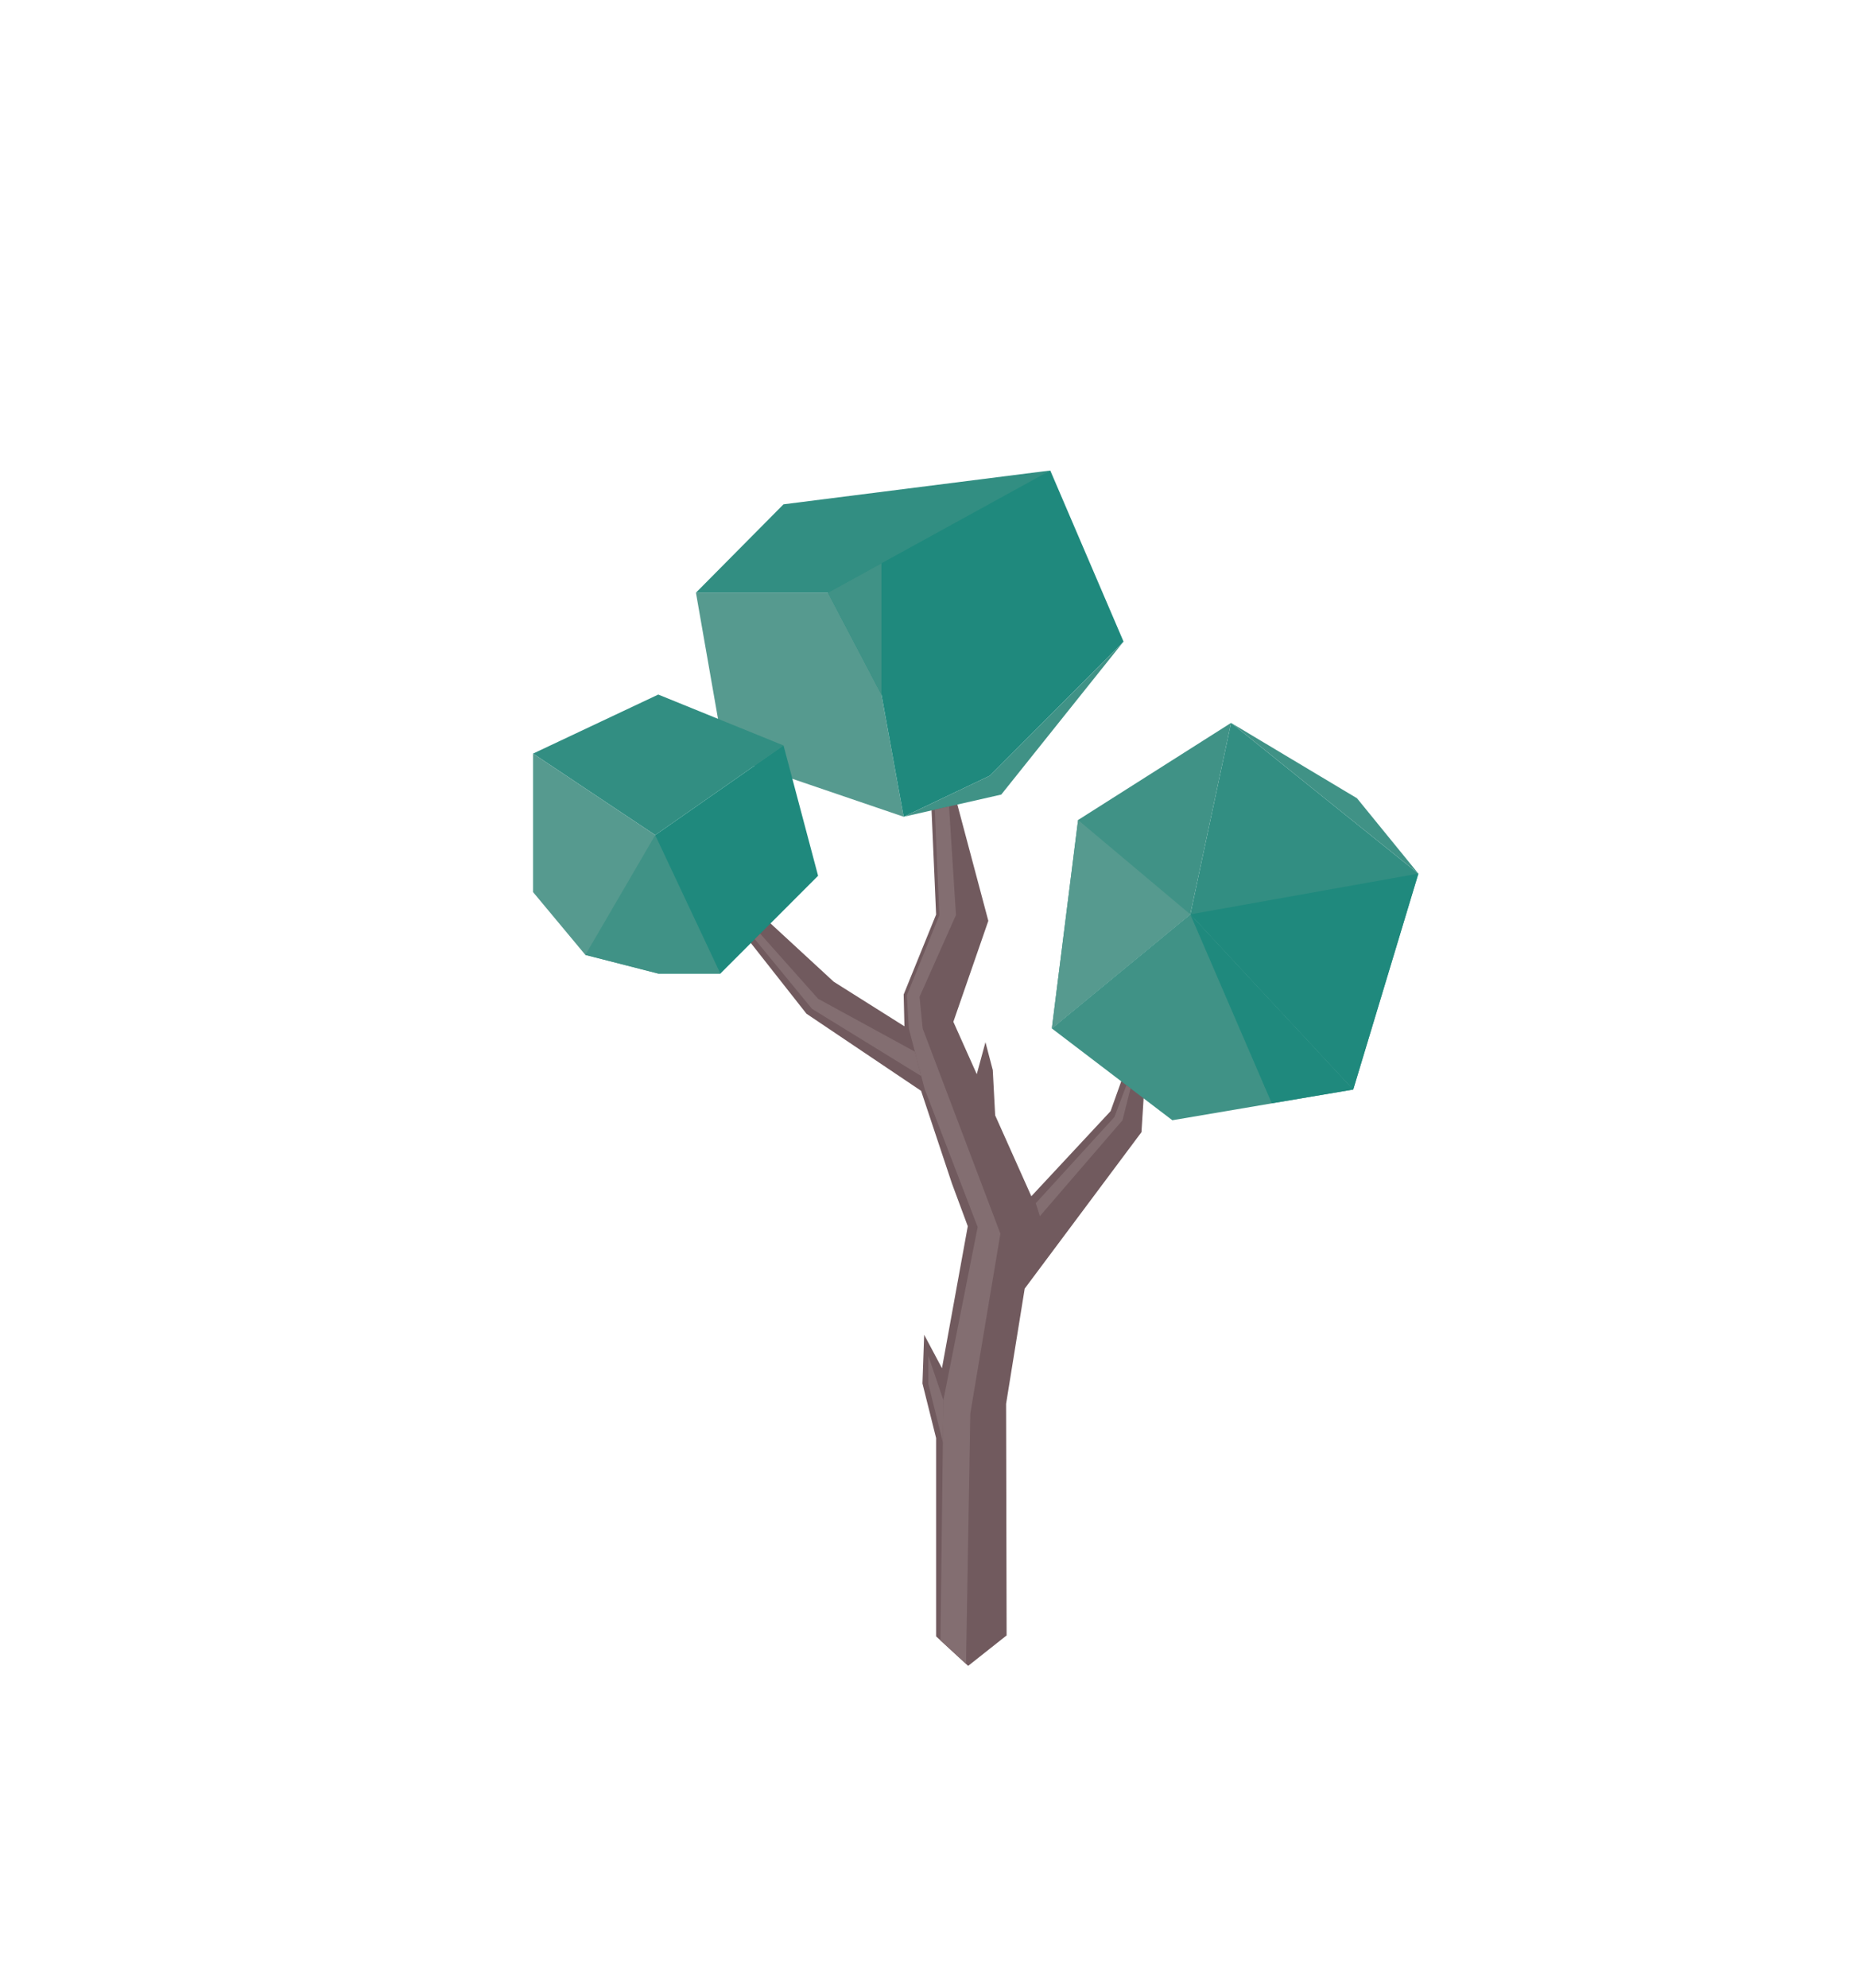 <svg id="Ebene_1" data-name="Ebene 1" xmlns="http://www.w3.org/2000/svg" viewBox="0 0 434.08 464.37"><defs><style>.cls-1{fill:#715a5e;}.cls-2{fill:#409286;}.cls-3{fill:#328e82;}.cls-4{fill:#569a8f;}.cls-5{fill:#1f897d;}.cls-6{fill:#836e71;}</style></defs><title>Baum</title><polygon class="cls-1" points="170.48 213.97 188.41 236.75 215.19 254.76 222.4 276.41 226.1 286.38 220.99 314.49 220.07 319.54 215.91 311.73 215.51 323.1 218.7 335.86 218.7 382.17 226.19 389.06 235.17 381.95 235.05 327.87 239.4 300.95 266.68 264.41 267.56 250.5 264.68 244.9 259.46 259.51 240.95 279.38 232.5 260.49 231.94 249.91 230.23 243.4 228.2 250.87 222.73 238.64 230.9 215.06 223.47 187.17 217.59 188.21 218.7 213.59 211.12 232.26 211.12 232.26 211.3 239.69 194.78 229.28 175.19 211.21 170.48 213.97"/><polygon class="cls-2" points="245.74 240.19 278.09 213.55 316.15 254.46 273.89 261.63 245.74 240.19"/><polygon class="cls-3" points="278.09 213.55 287.61 168.83 331.37 204.03 316.15 254.46 278.09 213.55"/><polygon class="cls-2" points="287.61 168.83 251.87 191.51 245.74 240.19 278.09 213.55 287.61 168.83"/><polygon class="cls-3" points="162.59 138.42 201.6 138.42 245.37 109.88 183.05 117.78 162.59 138.42"/><polygon class="cls-4" points="162.59 138.42 169.25 176.48 211.12 190.75 201.6 138.42 162.59 138.42"/><polygon class="cls-5" points="205.93 162.21 211.12 190.75 231.26 181.16 262.49 149.84 245.37 109.88 193.44 138.42 205.93 162.21"/><polygon class="cls-2" points="211.12 190.75 231.26 181.16 262.49 149.84 233.92 185.57 211.12 190.75"/><polygon class="cls-5" points="278.09 213.55 331.37 204.03 316.15 254.46 280.94 216.62 278.09 213.55"/><polygon class="cls-4" points="251.87 191.51 278.09 213.55 245.74 240.19 251.87 191.51"/><polygon class="cls-2" points="287.61 168.83 331.37 204.03 317.03 186.43 287.61 168.83"/><polygon class="cls-5" points="278.09 213.55 297.12 257.67 316.15 254.46 278.09 213.55"/><polygon class="cls-3" points="124.54 176 153.08 195.03 183.05 174.1 153.79 162.21 124.54 176"/><polygon class="cls-4" points="124.54 176 124.54 208.35 136.76 223.02 153.79 227.38 153.08 195.03 124.54 176"/><polygon class="cls-5" points="153.08 195.03 183.05 174.1 191.13 204.54 168.3 227.38 153.79 227.38 153.08 195.03"/><polyline class="cls-2" points="136.76 223.02 153.08 195.03 168.3 227.38 153.79 227.38"/><polygon class="cls-2" points="193.44 138.42 205.93 162.21 205.93 131.56 193.44 138.42"/><polygon class="cls-6" points="214.83 232.81 223.34 213.71 221.72 188.34 218.39 189.1 219.46 213.76 211.88 232.43 212.32 240.19 216.03 254.35 228.41 286.58 220.4 327 219.72 383.11 225.69 388.61 226.69 330.14 233.72 288.12 215.56 240.19 214.83 232.81"/><polygon class="cls-6" points="176.34 219.34 189.7 235.61 215.23 251.32 213.74 245.61 191.13 233.26 177.61 218.07 176.34 219.34"/><polygon class="cls-6" points="216.88 316.64 216.88 323.17 220.28 336.86 220.4 327 216.88 316.64"/><polygon class="cls-6" points="241.99 281 260.35 260.89 263.16 253.45 264.12 254.18 262.25 261.63 242.94 284.03 241.99 281"/></svg>
